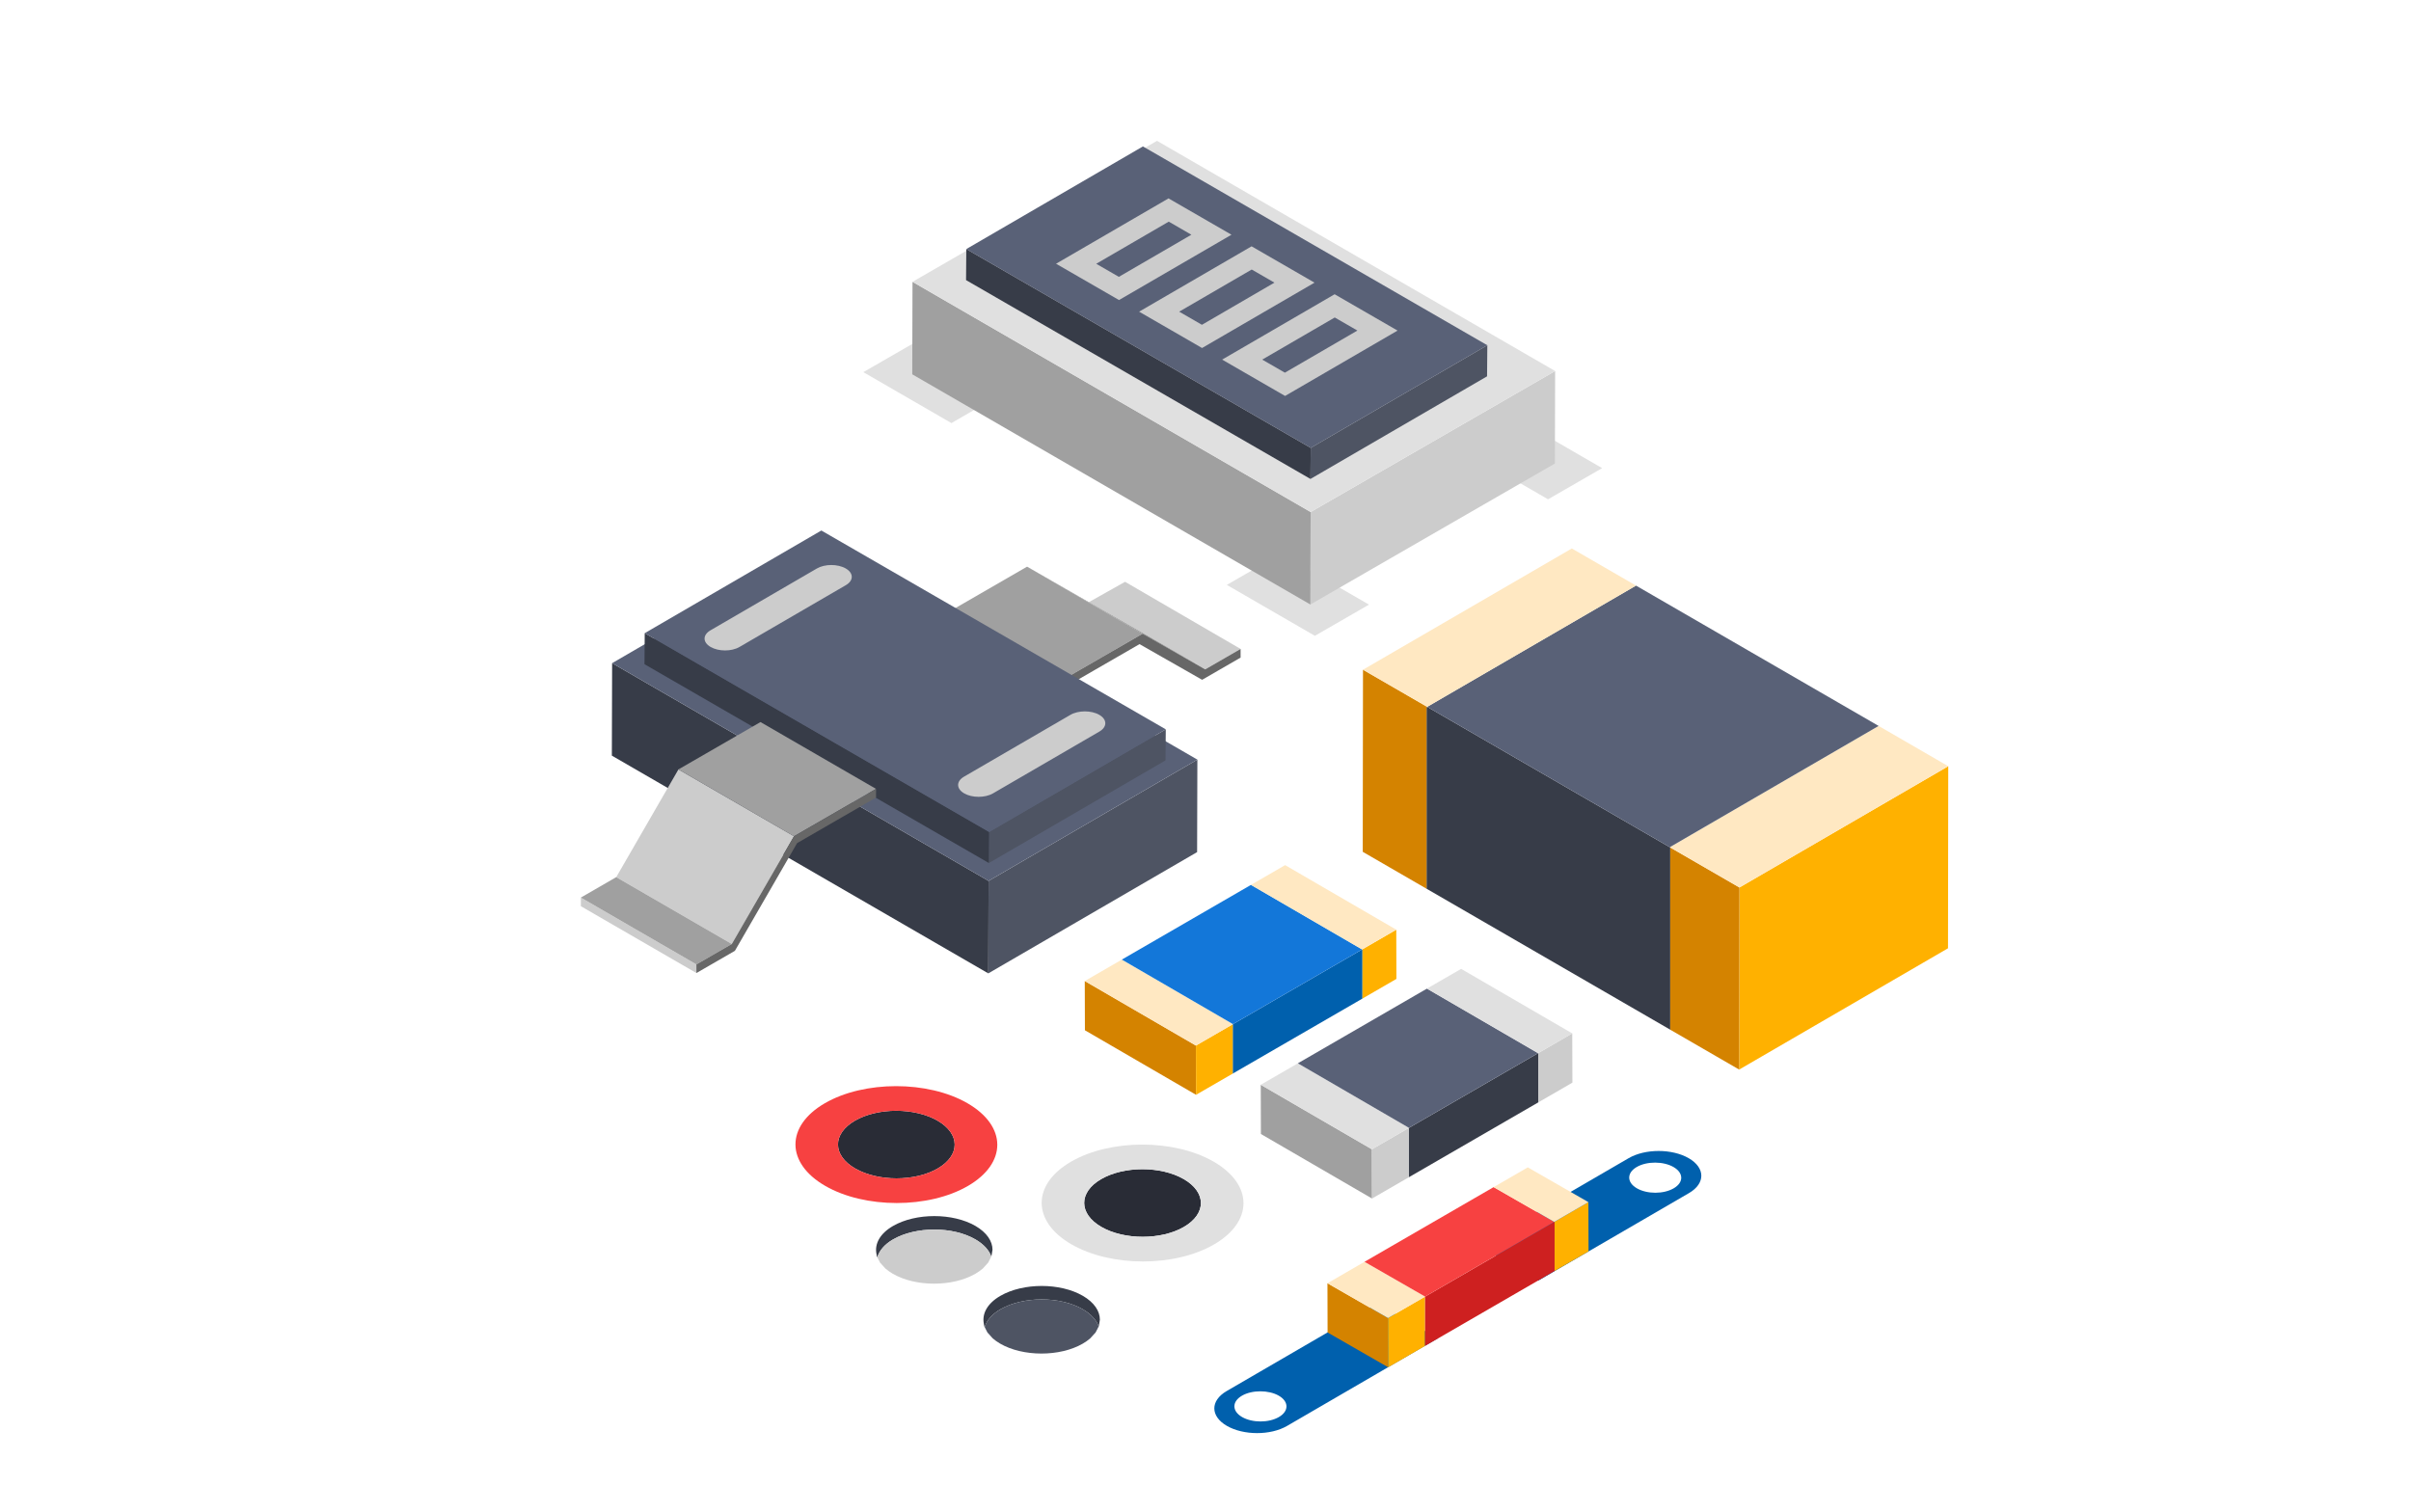 <?xml version="1.0" encoding="UTF-8" standalone="no"?>
<svg
   xmlns:dc="http://purl.org/dc/elements/1.1/"
   xmlns:cc="http://creativecommons.org/ns#"
   xmlns:rdf="http://www.w3.org/1999/02/22-rdf-syntax-ns#"
   xmlns:svg="http://www.w3.org/2000/svg"
   xmlns="http://www.w3.org/2000/svg"
   xmlns:sodipodi="http://sodipodi.sourceforge.net/DTD/sodipodi-0.dtd"
   xmlns:inkscape="http://www.inkscape.org/namespaces/inkscape"
   width="464"
   height="291"
   version="1.1"
   id="svg6"
   sodipodi:docname="leaf-cyan-lg.svg"
   inkscape:version="1.0.1 (3bc2e813f5, 2020-09-07)">
  <defs
     id="defs10" />
  <sodipodi:namedview
     pagecolor="#ffffff"
     bordercolor="#666666"
     borderopacity="1"
     objecttolerance="10"
     gridtolerance="10"
     guidetolerance="10"
     inkscape:pageopacity="0"
     inkscape:pageshadow="2"
     inkscape:window-width="912"
     inkscape:window-height="510"
     id="namedview8"
     showgrid="false"
     inkscape:zoom="0.41287965"
     inkscape:cx="207.29551"
     inkscape:cy="115.31229"
     inkscape:window-x="0"
     inkscape:window-y="0"
     inkscape:window-maximized="0"
     inkscape:current-layer="svg6" />
  <path
     d="m 190.251,169.551 -0.051,17.799 40.185,-23.341 0.051,-17.802 -40.185,23.344"
     style="fill:#4e5463;fill-opacity:1;fill-rule:nonzero;stroke:none;stroke-width:0.133"
     id="path636" />
  <path
     d="m 117.803,127.641 -0.051,17.799 72.448,41.91 0.051,-17.799 -72.448,-41.91"
     style="fill:#373c48;fill-opacity:1;fill-rule:nonzero;stroke:none;stroke-width:0.133"
     id="path638" />
  <path
     d="m 230.435,146.207 -72.448,-41.91 -40.185,23.344 72.448,41.91 40.185,-23.344"
     style="fill:#596177;fill-opacity:1;fill-rule:nonzero;stroke:none;stroke-width:0.133"
     id="path640" />
  <path
     d="m 209.538,115.906 6.982,-3.925 22.235,12.924 -6.815,3.935 -22.401,-12.934"
     style="fill:#cccccc;fill-opacity:1;fill-rule:nonzero;stroke:none;stroke-width:0.133"
     id="path642" />
  <path
     d="m 219.893,121.977 -22.228,-12.912 28.501,16.42 5.773,3.355 -12.046,-6.863"
     style="fill:#676767;fill-opacity:1;fill-rule:nonzero;stroke:none;stroke-width:0.133"
     id="path644" />
  <path
     d="m 204.099,131.092 0.007,1.661 -22.222,-12.905 -0.007,-1.661 22.222,12.905"
     style="fill:#cccccc;fill-opacity:1;fill-rule:nonzero;stroke:none;stroke-width:0.133"
     id="path646" />
  <path
     d="m 204.099,131.092 -22.222,-12.905 15.788,-9.121 22.228,12.912 -15.795,9.114"
     style="fill:#a0a0a0;fill-opacity:1;fill-rule:nonzero;stroke:none;stroke-width:0.133"
     id="path648" />
  <path
     d="m 219.893,121.977 12.046,6.863 6.815,-3.935 0.002,1.664 -7.405,4.275 -12.049,-6.866 -15.198,8.775 -0.007,-1.661 15.795,-9.114"
     style="fill:#676767;fill-opacity:1;fill-rule:nonzero;stroke:none;stroke-width:0.133"
     id="path650" />
  <path
     d="m 190.363,160.132 -0.051,5.978 33.989,-19.756 0.055,-5.975 -33.992,19.752"
     style="fill:#4e5463;fill-opacity:1;fill-rule:nonzero;stroke:none;stroke-width:0.133"
     id="path652" />
  <path
     d="m 124.079,121.865 -0.048,5.975 66.281,38.27 0.051,-5.978 -66.284,-38.267"
     style="fill:#373c48;fill-opacity:1;fill-rule:nonzero;stroke:none;stroke-width:0.133"
     id="path654" />
  <path
     d="m 224.355,140.379 -66.284,-38.27 -33.992,19.756 66.284,38.267 33.992,-19.752"
     style="fill:#596177;fill-opacity:1;fill-rule:nonzero;stroke:none;stroke-width:0.133"
     id="path656" />
  <path
     d="m 136.763,124.527 c 1.533,0.885 4.009,0.895 5.548,0 l 20.474,-11.898 c 1.527,-0.885 1.517,-2.328 -0.017,-3.213 l -0.002,-0.002 c -1.536,-0.882 -4.025,-0.882 -5.551,0.002 l -10.237,5.949 -10.237,5.949 c -1.539,0.892 -1.517,2.328 0.022,3.213"
     style="fill:#cccccc;fill-opacity:1;fill-rule:nonzero;stroke:none;stroke-width:0.133"
     id="path658" />
  <path
     d="m 185.555,152.701 c 1.533,0.888 4.012,0.895 5.555,0 l 20.468,-11.895 c 1.527,-0.888 1.517,-2.332 -0.017,-3.217 -1.536,-0.888 -4.028,-0.888 -5.555,0 l -10.234,5.946 -10.237,5.949 c -1.543,0.895 -1.514,2.332 0.019,3.217"
     style="fill:#cccccc;fill-opacity:1;fill-rule:nonzero;stroke:none;stroke-width:0.133"
     id="path660" />
  <path
     d="m 140.836,181.693 -22.238,-12.867 11.969,-20.734 22.241,12.867 -11.972,20.734"
     style="fill:#cccccc;fill-opacity:1;fill-rule:nonzero;stroke:none;stroke-width:0.133"
     id="path662" />
  <path
     d="m 130.567,148.092 15.792,-9.114 22.238,12.864 -15.788,9.118 -22.241,-12.867"
     style="fill:#a0a0a0;fill-opacity:1;fill-rule:nonzero;stroke:none;stroke-width:0.133"
     id="path664" />
  <path
     d="m 134.021,185.625 0.007,1.661 -22.238,-12.864 -0.002,-1.661 22.235,12.864"
     style="fill:#cccccc;fill-opacity:1;fill-rule:nonzero;stroke:none;stroke-width:0.133"
     id="path666" />
  <path
     d="m 134.021,185.625 -22.235,-12.864 6.812,-3.935 22.238,12.867 -6.815,3.932"
     style="fill:#a0a0a0;fill-opacity:1;fill-rule:nonzero;stroke:none;stroke-width:0.133"
     id="path668" />
  <path
     d="m 140.836,181.693 11.972,-20.734 15.788,-9.118 0.002,1.664 -15.195,8.775 -11.972,20.73 -7.405,4.275 -0.007,-1.661 6.815,-3.932"
     style="fill:#676767;fill-opacity:1;fill-rule:nonzero;stroke:none;stroke-width:0.133"
     id="path670" />
  <path
     d="m 334.758,170.818 -0.051,35.047 40.188,-23.344 0.048,-35.044 -40.185,23.341"
     style="fill:#ffb100;fill-opacity:1;fill-rule:nonzero;stroke:none;stroke-width:0.133"
     id="path672" />
  <path
     d="m 321.442,163.118 -46.778,-27.068 -0.125,0.074 v 34.931 l 46.903,27.135 v -0.135 -34.938"
     style="fill:#373c48;fill-opacity:1;fill-rule:nonzero;stroke:none;stroke-width:0.133"
     id="path674" />
  <path
     d="m 274.664,136.05 -12.354,-7.145 -0.048,35.047 12.277,7.104 V 136.124 l 0.125,-0.074"
     style="fill:#d48300;fill-opacity:1;fill-rule:nonzero;stroke:none;stroke-width:0.133"
     id="path676" />
  <path
     d="m 321.442,163.118 v 35.073 l 13.264,7.675 0.051,-35.047 -13.316,-7.7"
     style="fill:#d48300;fill-opacity:1;fill-rule:nonzero;stroke:none;stroke-width:0.133"
     id="path678" />
  <path
     d="m 321.442,163.118 13.316,7.7 40.185,-23.341 -13.399,-7.755 -40.101,23.29 v 0.106"
     style="fill:#ffe8c2;fill-opacity:1;fill-rule:nonzero;stroke:none;stroke-width:0.133"
     id="path680" />
  <path
     d="m 321.442,163.118 v -0.106 l 40.101,-23.29 -46.692,-27.01 -40.188,23.338 46.778,27.068"
     style="fill:#596177;fill-opacity:1;fill-rule:nonzero;stroke:none;stroke-width:0.133"
     id="path682" />
  <path
     d="m 314.852,112.712 -12.354,-7.145 -40.188,23.338 12.354,7.145 40.188,-23.338"
     style="fill:#ffe8c2;fill-opacity:1;fill-rule:nonzero;stroke:none;stroke-width:0.133"
     id="path684" />
  <path
     d="m 230.156,201.246 0.026,9.474 -21.388,-12.421 -0.029,-9.477 21.391,12.424"
     style="fill:#d48300;fill-opacity:1;fill-rule:nonzero;stroke:none;stroke-width:0.133"
     id="path686" />
  <path
     d="m 237.241,197.148 24.9,-14.403 0.067,0.035 v 9.416 l -24.967,14.441 v -0.07 -9.419"
     style="fill:#0060ad;fill-opacity:1;fill-rule:nonzero;stroke:none;stroke-width:0.133"
     id="path688" />
  <path
     d="m 262.14,182.745 6.574,-3.804 0.026,9.474 -6.533,3.781 v -9.416 l -0.067,-0.035"
     style="fill:#ffb100;fill-opacity:1;fill-rule:nonzero;stroke:none;stroke-width:0.133"
     id="path690" />
  <path
     d="m 237.241,197.148 v 9.49 l -7.059,4.083 -0.026,-9.474 7.084,-4.099"
     style="fill:#ffb100;fill-opacity:1;fill-rule:nonzero;stroke:none;stroke-width:0.133"
     id="path692" />
  <path
     d="m 237.241,197.148 -7.084,4.099 -21.391,-12.424 7.133,-4.124 21.343,12.395 v 0.055"
     style="fill:#ffe8c2;fill-opacity:1;fill-rule:nonzero;stroke:none;stroke-width:0.133"
     id="path694" />
  <path
     d="m 237.241,197.148 v -0.055 l -21.343,-12.395 24.852,-14.38 21.391,12.427 -24.9,14.403"
     style="fill:#1377d9;fill-opacity:1;fill-rule:nonzero;stroke:none;stroke-width:0.133"
     id="path696" />
  <path
     d="m 240.749,170.317 6.575,-3.804 21.391,12.427 -6.574,3.804 -21.391,-12.427"
     style="fill:#ffe8c2;fill-opacity:1;fill-rule:nonzero;stroke:none;stroke-width:0.133"
     id="path698" />
  <path
     d="m 246.127,272.742 c -1.956,1.135 -5.118,1.135 -7.088,0 -1.953,-1.129 -1.982,-2.97 -0.022,-4.108 1.94,-1.126 5.135,-1.126 7.088,0 1.969,1.139 1.963,2.979 0.022,4.108 z m -10.051,-5.003 c -3.185,1.854 -3.169,4.849 0.035,6.703 h 0.002 c 3.204,1.85 8.399,1.863 11.584,0.01 l 28.989,-16.847 -11.626,-6.712 -28.985,16.847"
     style="fill:#0060ad;fill-opacity:1;fill-rule:nonzero;stroke:none;stroke-width:0.133"
     id="path700" />
  <path
     d="m 314.999,224.613 c 1.94,-1.126 5.122,-1.116 7.072,0.01 1.969,1.139 1.979,2.967 0.038,4.095 -1.956,1.139 -5.115,1.139 -7.088,0 -1.953,-1.129 -1.979,-2.97 -0.022,-4.105 z m 10.054,5.022 c 3.185,-1.854 3.149,-4.862 -0.055,-6.712 -3.21,-1.854 -8.386,-1.854 -11.571,0 l -28.986,16.844 11.622,6.712 28.989,-16.844"
     style="fill:#0060ad;fill-opacity:1;fill-rule:nonzero;stroke:none;stroke-width:0.133"
     id="path702" />
  <path
     d="m 267.13,253.689 0.026,9.477 -11.661,-6.7 -0.026,-9.474 11.661,6.696"
     style="fill:#d48300;fill-opacity:1;fill-rule:nonzero;stroke:none;stroke-width:0.133"
     id="path704" />
  <path
     d="m 274.215,249.59 24.9,-14.406 0.067,0.038 v 9.413 l -24.967,14.445 v -0.07 -9.419"
     style="fill:#ce2020;fill-opacity:1;fill-rule:nonzero;stroke:none;stroke-width:0.133"
     id="path706" />
  <path
     d="m 299.115,235.184 6.574,-3.804 0.029,9.477 -6.536,3.778 v -9.413 l -0.067,-0.038"
     style="fill:#ffb100;fill-opacity:1;fill-rule:nonzero;stroke:none;stroke-width:0.133"
     id="path708" />
  <path
     d="m 274.215,249.59 v 9.49 l -7.059,4.086 -0.026,-9.477 7.084,-4.099"
     style="fill:#ffb100;fill-opacity:1;fill-rule:nonzero;stroke:none;stroke-width:0.133"
     id="path710" />
  <path
     d="m 274.215,249.59 -7.084,4.099 -11.661,-6.696 7.129,-4.128 11.616,6.671 v 0.055"
     style="fill:#ffe8c2;fill-opacity:1;fill-rule:nonzero;stroke:none;stroke-width:0.133"
     id="path712" />
  <path
     d="m 274.215,249.59 v -0.055 l -11.616,-6.671 24.852,-14.374 11.664,6.693 -24.9,14.406"
     style="fill:#f74141;fill-opacity:1;fill-rule:nonzero;stroke:none;stroke-width:0.133"
     id="path714" />
  <path
     d="m 287.45,228.491 6.575,-3.804 11.664,6.693 -6.574,3.804 -11.664,-6.693"
     style="fill:#ffe8c2;fill-opacity:1;fill-rule:nonzero;stroke:none;stroke-width:0.133"
     id="path716" />
  <path
     d="m 264.026,221.211 0.026,9.474 -21.388,-12.421 -0.029,-9.474 21.391,12.421"
     style="fill:#a0a0a0;fill-opacity:1;fill-rule:nonzero;stroke:none;stroke-width:0.133"
     id="path718" />
  <path
     d="m 271.11,217.112 24.9,-14.403 0.067,0.035 v 9.416 l -24.967,14.441 v -0.07 -9.419"
     style="fill:#373c48;fill-opacity:1;fill-rule:nonzero;stroke:none;stroke-width:0.133"
     id="path720" />
  <path
     d="m 296.01,202.709 6.571,-3.807 0.032,9.477 -6.536,3.781 v -9.416 l -0.067,-0.035"
     style="fill:#cccccc;fill-opacity:1;fill-rule:nonzero;stroke:none;stroke-width:0.133"
     id="path722" />
  <path
     d="m 271.11,217.112 v 9.49 l -7.059,4.083 -0.026,-9.474 7.084,-4.099"
     style="fill:#cccccc;fill-opacity:1;fill-rule:nonzero;stroke:none;stroke-width:0.133"
     id="path724" />
  <path
     d="m 271.11,217.112 -7.084,4.099 -21.391,-12.421 7.136,-4.128 21.34,12.395 v 0.055"
     style="fill:#e0e0e0;fill-opacity:1;fill-rule:nonzero;stroke:none;stroke-width:0.133"
     id="path726" />
  <path
     d="m 271.11,217.112 v -0.055 l -21.34,-12.395 24.848,-14.38 21.391,12.427 -24.9,14.403"
     style="fill:#596177;fill-opacity:1;fill-rule:nonzero;stroke:none;stroke-width:0.133"
     id="path728" />
  <path
     d="m 274.619,190.282 6.578,-3.8 21.385,12.421 -6.571,3.807 -21.391,-12.427"
     style="fill:#e0e0e0;fill-opacity:1;fill-rule:nonzero;stroke:none;stroke-width:0.133"
     id="path730" />
  <path
     d="m 180.424,215.694 c -4.394,-2.534 -11.513,-2.534 -15.894,0.01 -4.365,2.534 -4.342,6.661 0.051,9.198 4.394,2.534 11.513,2.534 15.878,0 4.381,-2.546 4.355,-6.671 -0.035,-9.207"
     style="fill:#292c36;fill-opacity:1;fill-rule:nonzero;stroke:none;stroke-width:0.133"
     id="path732" />
  <path
     d="m 180.459,224.902 c -4.365,2.534 -11.485,2.534 -15.878,0 -4.394,-2.537 -4.416,-6.664 -0.051,-9.198 4.381,-2.543 11.501,-2.543 15.894,-0.01 4.39,2.537 4.416,6.661 0.035,9.207 z m 5.824,3.361 c 7.566,-4.397 7.524,-11.523 -0.093,-15.92 -7.598,-4.387 -19.897,-4.387 -27.465,0.01 -7.549,4.387 -7.511,11.513 0.09,15.897 7.614,4.4 19.916,4.4 27.465,0.012 h 0.002"
     style="fill:#f74141;fill-opacity:1;fill-rule:nonzero;stroke:none;stroke-width:0.133"
     id="path734" />
  <path
     d="m 227.805,226.942 c -4.39,-2.534 -11.513,-2.534 -15.894,0.012 -4.362,2.534 -4.339,6.661 0.051,9.198 4.394,2.534 11.517,2.534 15.878,0 4.381,-2.546 4.358,-6.674 -0.035,-9.211"
     style="fill:#292c36;fill-opacity:1;fill-rule:nonzero;stroke:none;stroke-width:0.133"
     id="path736" />
  <path
     d="m 227.841,236.152 c -4.362,2.534 -11.485,2.534 -15.878,0 -4.39,-2.537 -4.413,-6.664 -0.051,-9.198 4.381,-2.546 11.504,-2.546 15.894,-0.012 4.394,2.537 4.416,6.664 0.035,9.211 z m 5.821,3.358 c 7.569,-4.397 7.527,-11.52 -0.09,-15.92 -7.601,-4.384 -19.897,-4.384 -27.465,0.012 -7.549,4.387 -7.508,11.51 0.09,15.897 7.617,4.4 19.916,4.4 27.465,0.012 v -0.002"
     style="fill:#e0e0e0;fill-opacity:1;fill-rule:nonzero;stroke:none;stroke-width:0.133"
     id="path738" />
  <path
     d="m 187.739,238.561 c -4.358,-2.534 -11.472,-2.543 -15.875,-0.002 -1.677,0.969 -2.636,2.174 -3.024,3.425 l -0.084,-0.16 -0.09,-0.536 c -0.353,-1.895 0.68,-3.865 3.197,-5.321 4.403,-2.54 11.517,-2.53 15.875,0 2.178,1.27 3.271,2.931 3.271,4.593 l -0.122,0.722 -0.087,0.523 -0.026,0.051 c -0.42,-1.206 -1.43,-2.36 -3.037,-3.294"
     style="fill:#373c48;fill-opacity:1;fill-rule:nonzero;stroke:none;stroke-width:0.133"
     id="path740" />
  <path
     d="m 190.183,243.015 -0.702,0.77 -0.33,0.366 c -0.414,0.359 -0.898,0.702 -1.446,1.02 -4.403,2.543 -11.52,2.534 -15.891,-0.01 -0.542,-0.314 -1.017,-0.657 -1.424,-1.013 l -0.311,-0.343 -0.709,-0.786 -0.241,-0.468 -0.289,-0.568 c 0.388,-1.251 1.347,-2.457 3.024,-3.425 4.403,-2.54 11.517,-2.53 15.875,0.002 1.607,0.933 2.617,2.088 3.037,3.294 l -0.35,0.686 -0.244,0.475"
     style="fill:#cccccc;fill-opacity:1;fill-rule:nonzero;stroke:none;stroke-width:0.133"
     id="path742" />
  <path
     d="m 208.403,252.008 c -4.355,-2.534 -11.468,-2.54 -15.875,0 -1.677,0.969 -2.636,2.171 -3.021,3.422 l -0.084,-0.16 -0.09,-0.536 c -0.353,-1.895 0.677,-3.865 3.194,-5.317 4.407,-2.543 11.52,-2.53 15.875,0 2.181,1.27 3.271,2.928 3.271,4.593 l -0.115,0.718 -0.09,0.526 -0.026,0.048 c -0.423,-1.203 -1.43,-2.357 -3.04,-3.294"
     style="fill:#373c48;fill-opacity:1;fill-rule:nonzero;stroke:none;stroke-width:0.133"
     id="path744" />
  <path
     d="m 210.85,256.463 -0.702,0.77 -0.334,0.366 c -0.411,0.362 -0.895,0.706 -1.446,1.023 -4.403,2.543 -11.517,2.534 -15.891,-0.01 -0.545,-0.318 -1.02,-0.657 -1.427,-1.013 l -0.305,-0.343 -0.709,-0.786 -0.244,-0.471 -0.285,-0.568 c 0.385,-1.251 1.344,-2.453 3.021,-3.422 4.407,-2.54 11.52,-2.534 15.875,0 1.61,0.936 2.617,2.091 3.04,3.294 l -0.35,0.69 -0.244,0.471"
     style="fill:#4e5463;fill-opacity:1;fill-rule:nonzero;stroke:none;stroke-width:0.133"
     id="path746" />
  <path
     d="m 263.458,116.375 -16.949,-9.798 -10.407,6 16.949,9.801 10.407,-6.004"
     style="fill:#e0e0e0;fill-opacity:1;fill-rule:nonzero;stroke:none;stroke-width:0.133"
     id="path748" />
  <path
     d="m 193.506,75.43 -16.946,-9.801 -10.41,6 16.949,9.801 10.407,-6"
     style="fill:#e0e0e0;fill-opacity:1;fill-rule:nonzero;stroke:none;stroke-width:0.133"
     id="path750" />
  <path
     d="m 308.332,90.102 -16.949,-9.801 -10.407,6 16.946,9.801 10.41,-6"
     style="fill:#e0e0e0;fill-opacity:1;fill-rule:nonzero;stroke:none;stroke-width:0.133"
     id="path752" />
  <path
     d="m 252.234,98.55 -0.051,17.802 47.057,-27.135 0.048,-17.802 -47.054,27.135"
     style="fill:#cccccc;fill-opacity:1;fill-rule:nonzero;stroke:none;stroke-width:0.133"
     id="path754" />
  <path
     d="m 175.613,54.244 -0.051,17.802 76.62,44.306 0.051,-17.802 -76.62,-44.306"
     style="fill:#a0a0a0;fill-opacity:1;fill-rule:nonzero;stroke:none;stroke-width:0.133"
     id="path756" />
  <path
     d="m 299.288,71.415 -76.62,-44.309 -47.054,27.138 76.62,44.306 47.054,-27.135"
     style="fill:#e0e0e0;fill-opacity:1;fill-rule:nonzero;stroke:none;stroke-width:0.133"
     id="path758" />
  <path
     d="m 252.25,86.206 -0.051,5.978 33.989,-19.752 0.051,-5.978 -33.989,19.752"
     style="fill:#4e5463;fill-opacity:1;fill-rule:nonzero;stroke:none;stroke-width:0.133"
     id="path760" />
  <path
     d="m 185.966,47.939 -0.048,5.975 66.281,38.27 0.051,-5.978 -66.284,-38.267"
     style="fill:#373c48;fill-opacity:1;fill-rule:nonzero;stroke:none;stroke-width:0.133"
     id="path762" />
  <path
     d="m 286.238,66.453 -66.281,-38.27 -33.992,19.756 66.284,38.267 33.989,-19.752"
     style="fill:#596177;fill-opacity:1;fill-rule:nonzero;stroke:none;stroke-width:0.133"
     id="path764" />
  <path
     d="m 210.971,50.771 13.957,-8.111 4.355,2.518 -13.957,8.107 z m 26.029,-5.593 -12.113,-6.995 -21.648,12.578 12.116,6.991 21.645,-12.575"
     style="fill:#cccccc;fill-opacity:1;fill-rule:nonzero;stroke:none;stroke-width:0.133"
     id="path766" />
  <path
     d="m 231.314,62.515 -4.378,-2.527 13.957,-8.111 4.374,2.524 z m 9.554,-15.105 -21.645,12.578 6.055,3.496 6.058,3.499 21.645,-12.581 -12.113,-6.991"
     style="fill:#cccccc;fill-opacity:1;fill-rule:nonzero;stroke:none;stroke-width:0.133"
     id="path768" />
  <path
     d="m 247.275,71.729 -4.358,-2.514 13.957,-8.107 4.358,2.514 z m 9.576,-15.092 -21.648,12.578 12.113,6.995 21.645,-12.581 -12.11,-6.991"
     style="fill:#cccccc;fill-opacity:1;fill-rule:nonzero;stroke:none;stroke-width:0.133"
     id="path770" />
</svg>
